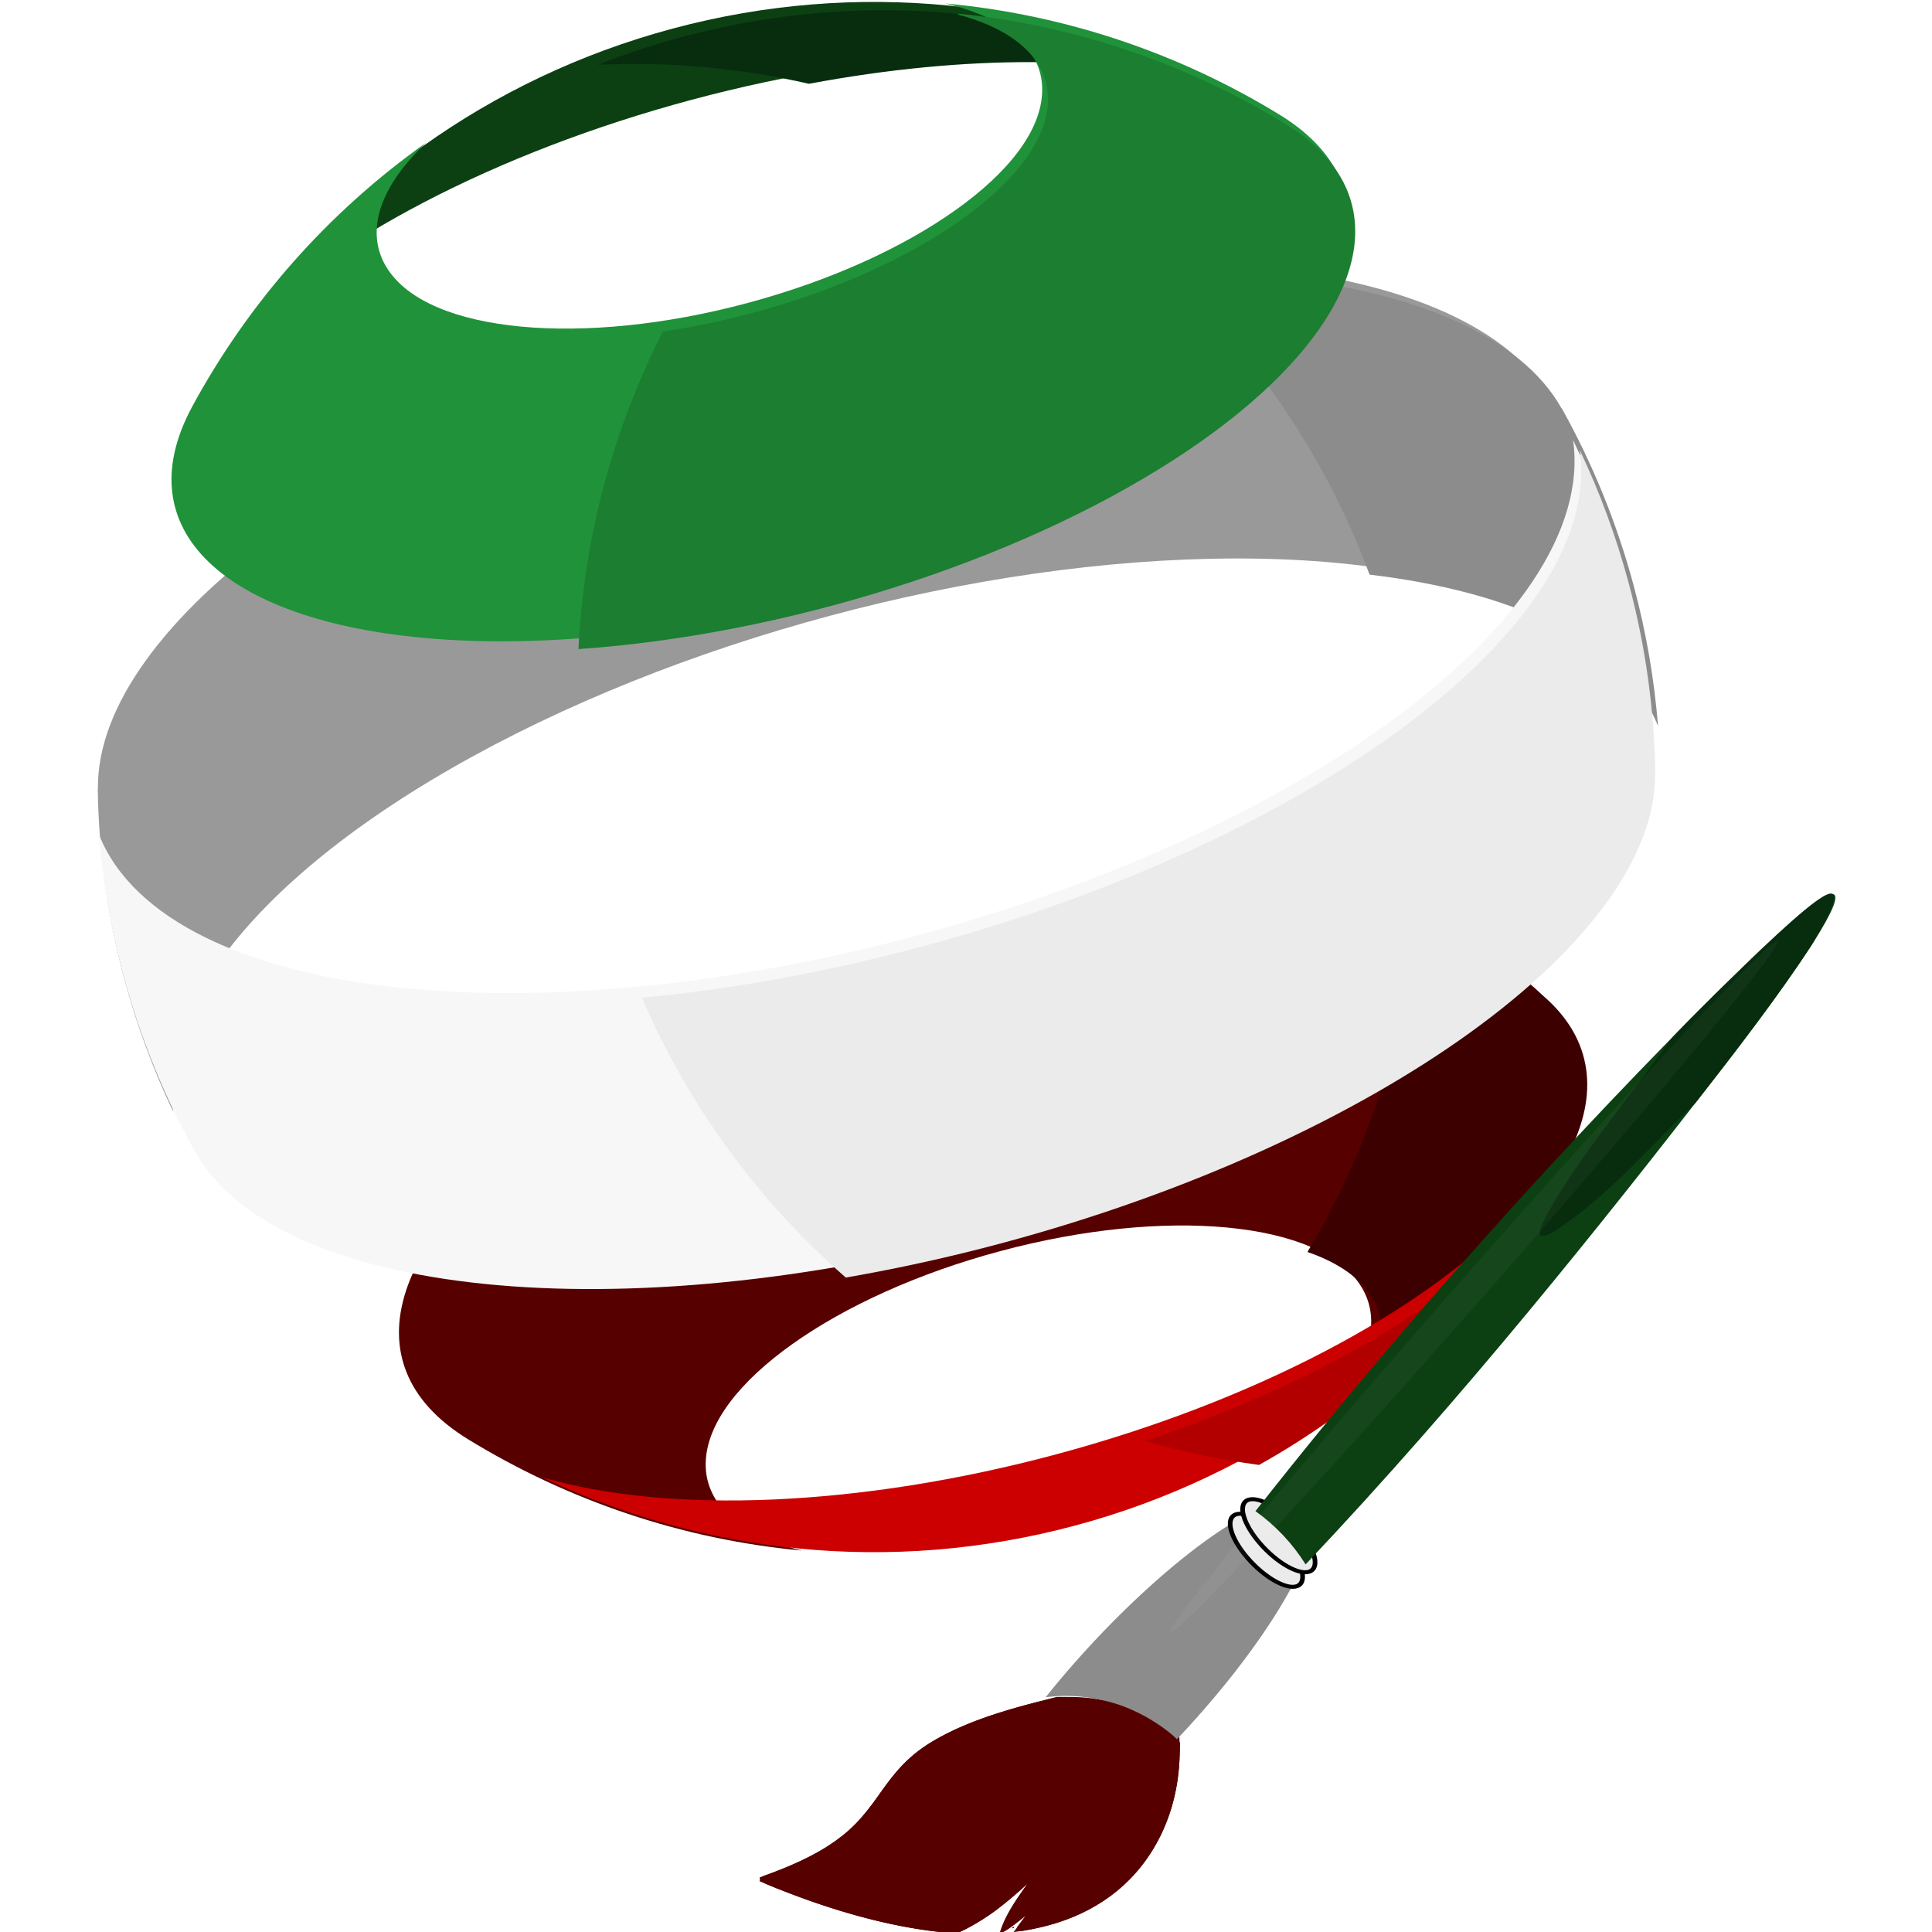 <?xml version="1.0" encoding="UTF-8" standalone="no"?>
<svg
   xmlns:dc="http://purl.org/dc/elements/1.1/"
   xmlns:cc="http://creativecommons.org/ns#"
   xmlns:rdf="http://www.w3.org/1999/02/22-rdf-syntax-ns#"
   xmlns:svg="http://www.w3.org/2000/svg"
   xmlns="http://www.w3.org/2000/svg"
   xmlns:sodipodi="http://sodipodi.sourceforge.net/DTD/sodipodi-0.dtd"
   xmlns:inkscape="http://www.inkscape.org/namespaces/inkscape"
   width="1080"
   height="1080"
   viewBox="0 0 285.75 285.75"
   version="1.1"
   id="svg847"
   sodipodi:docname="pwd.svg"
   inkscape:export-filename="/home/anonymous/Desktop/pwd/img/icon1.png"
   inkscape:export-xdpi="96"
   inkscape:export-ydpi="96"
   inkscape:version="1.0.1 (1.0.1+r74)">
  <defs
     id="defs841">
    <inkscape:path-effect
       effect="skeletal"
       id="path-effect1191"
       is_visible="true"
       lpeversion="1"
       pattern="m 424.404,-220.451 c 2.329,-2.926 6.096,-3.094 8.408,-0.375 2.312,2.719 2.299,7.3 -0.03,10.227 -2.329,2.926 -6.096,3.094 -8.408,0.375 -2.312,-2.719 -2.299,-7.3 0.03,-10.227 z"
       copytype="single_stretched"
       prop_scale="0.195"
       scale_y_rel="false"
       spacing="0"
       normal_offset="0"
       tang_offset="0"
       prop_units="false"
       vertical_pattern="false"
       hide_knot="false"
       fuse_tolerance="0" />
    <inkscape:path-effect
       effect="skeletal"
       id="path-effect1187"
       is_visible="true"
       lpeversion="1"
       pattern="M 0,5 C 0,2.24 2.24,0 5,0 7.76,0 10,2.24 10,5 10,7.76 7.76,10 5,10 2.24,10 0,7.76 0,5 Z"
       copytype="single_stretched"
       prop_scale="-0.099"
       scale_y_rel="false"
       spacing="0"
       normal_offset="0"
       tang_offset="0"
       prop_units="false"
       vertical_pattern="false"
       hide_knot="false"
       fuse_tolerance="0" />
    <inkscape:path-effect
       effect="skeletal"
       id="path-effect1183"
       is_visible="true"
       lpeversion="1"
       pattern="M 0,5 C 0,2.24 2.24,0 5,0 7.76,0 10,2.24 10,5 10,7.76 7.76,10 5,10 2.24,10 0,7.76 0,5 Z"
       copytype="single_stretched"
       prop_scale="-0.099"
       scale_y_rel="false"
       spacing="0"
       normal_offset="0"
       tang_offset="0"
       prop_units="false"
       vertical_pattern="false"
       hide_knot="false"
       fuse_tolerance="0" />
    <inkscape:path-effect
       effect="skeletal"
       id="path-effect6212"
       is_visible="true"
       lpeversion="1"
       pattern="M 0,5 C 0,2.24 2.24,0 5,0 7.76,0 10,2.24 10,5 10,7.76 7.76,10 5,10 2.24,10 0,7.76 0,5 Z"
       copytype="single_stretched"
       prop_scale="-0.763"
       scale_y_rel="false"
       spacing="0"
       normal_offset="0"
       tang_offset="0"
       prop_units="false"
       vertical_pattern="false"
       hide_knot="false"
       fuse_tolerance="0" />
    <inkscape:path-effect
       effect="skeletal"
       id="path-effect6192"
       is_visible="true"
       lpeversion="1"
       pattern="m 387.521,-45.086 c 1.694,-2.179 4.837,-2.573 7.016,-0.879 2.179,1.694 2.573,4.837 0.879,7.016 -1.694,2.179 -4.837,2.573 -7.016,0.879 -2.179,-1.694 -2.573,-4.837 -0.879,-7.016 z"
       copytype="single_stretched"
       prop_scale="-0.763"
       scale_y_rel="false"
       spacing="0"
       normal_offset="0"
       tang_offset="0"
       prop_units="false"
       vertical_pattern="false"
       hide_knot="false"
       fuse_tolerance="0" />
    <inkscape:path-effect
       effect="skeletal"
       id="path-effect6182"
       is_visible="true"
       lpeversion="1"
       pattern="m 140.834,-236.295 c 1.887,-3.268 6.07,-4.389 9.338,-2.502 3.268,1.887 4.389,6.07 2.502,9.338 -1.887,3.268 -6.07,4.389 -9.338,2.502 -3.268,-1.887 -4.389,-6.07 -2.502,-9.338 z"
       copytype="single_stretched"
       prop_scale="-1.353"
       scale_y_rel="false"
       spacing="0"
       normal_offset="0"
       tang_offset="0"
       prop_units="false"
       vertical_pattern="false"
       hide_knot="false"
       fuse_tolerance="0" />
    <inkscape:path-effect
       effect="skeletal"
       id="path-effect6160"
       is_visible="true"
       lpeversion="1"
       pattern="m -27.512,-16.377 c 0,-2.989 2.426,-5.415 5.415,-5.415 2.989,0 5.415,2.426 5.415,5.415 0,2.989 -2.426,5.415 -5.415,5.415 -2.989,0 -5.415,-2.426 -5.415,-5.415 z"
       copytype="single_stretched"
       prop_scale="-1.353"
       scale_y_rel="false"
       spacing="0"
       normal_offset="0"
       tang_offset="0"
       prop_units="false"
       vertical_pattern="false"
       hide_knot="false"
       fuse_tolerance="0" />
    <inkscape:path-effect
       effect="skeletal"
       id="path-effect6154"
       is_visible="true"
       lpeversion="1"
       pattern="m 14.189,-94.67 c 0,-3.518 2.855,-6.373 6.373,-6.373 3.518,0 6.373,2.855 6.373,6.373 0,3.518 -2.855,6.373 -6.373,6.373 -3.518,0 -6.373,-2.855 -6.373,-6.373 z"
       copytype="single_stretched"
       prop_scale="-1.353"
       scale_y_rel="false"
       spacing="0"
       normal_offset="0"
       tang_offset="0"
       prop_units="false"
       vertical_pattern="false"
       hide_knot="false"
       fuse_tolerance="0" />
    <inkscape:path-effect
       effect="skeletal"
       id="path-effect6146"
       is_visible="true"
       lpeversion="1"
       pattern="m -28.644,-166.288 c 0,-3.701 3.377,-6.705 7.538,-6.705 4.161,0 7.538,3.004 7.538,6.705 0,3.701 -3.377,6.705 -7.538,6.705 -4.161,0 -7.538,-3.004 -7.538,-6.705 z"
       copytype="single_stretched"
       prop_scale="-1.353"
       scale_y_rel="false"
       spacing="0"
       normal_offset="0"
       tang_offset="0"
       prop_units="false"
       vertical_pattern="false"
       hide_knot="false"
       fuse_tolerance="0" />
    <inkscape:path-effect
       effect="skeletal"
       id="path-effect6120"
       is_visible="true"
       lpeversion="1"
       pattern="M 0,5 C 0,2.24 2.24,0 5,0 7.76,0 10,2.24 10,5 10,7.76 7.76,10 5,10 2.24,10 0,7.76 0,5 Z"
       copytype="single_stretched"
       prop_scale="-1.353"
       scale_y_rel="false"
       spacing="0"
       normal_offset="0"
       tang_offset="0"
       prop_units="false"
       vertical_pattern="false"
       hide_knot="false"
       fuse_tolerance="0" />
    <inkscape:path-effect
       effect="skeletal"
       id="path-effect6114"
       is_visible="true"
       lpeversion="1"
       pattern="m 34.075,9.303 c -0.128,-2.757 2.006,-5.098 4.763,-5.226 2.757,-0.128 5.098,2.006 5.226,4.763 0.128,2.757 -2.006,5.098 -4.763,5.226 -2.757,0.128 -5.098,-2.006 -5.226,-4.763 z"
       copytype="single_stretched"
       prop_scale="-0.714"
       scale_y_rel="false"
       spacing="0"
       normal_offset="0"
       tang_offset="0"
       prop_units="false"
       vertical_pattern="false"
       hide_knot="false"
       fuse_tolerance="0" />
    <inkscape:path-effect
       effect="skeletal"
       id="path-effect6080"
       is_visible="true"
       lpeversion="1"
       pattern="M 0,5 C 0,2.24 2.24,0 5,0 7.76,0 10,2.24 10,5 10,7.76 7.76,10 5,10 2.24,10 0,7.76 0,5 Z"
       copytype="single_stretched"
       prop_scale="-0.714"
       scale_y_rel="false"
       spacing="0"
       normal_offset="0"
       tang_offset="0"
       prop_units="false"
       vertical_pattern="false"
       hide_knot="false"
       fuse_tolerance="0" />
    <inkscape:path-effect
       effect="skeletal"
       id="path-effect6072"
       is_visible="true"
       lpeversion="1"
       pattern="m 59.898,-22.076 c 0,-2.76 2.24,-5 5,-5 2.76,0 5,2.24 5,5 0,2.76 -2.24,5 -5,5 -2.76,0 -5,-2.24 -5,-5 z"
       copytype="single_stretched"
       prop_scale="-0.714"
       scale_y_rel="false"
       spacing="0"
       normal_offset="0"
       tang_offset="0"
       prop_units="false"
       vertical_pattern="false"
       hide_knot="false"
       fuse_tolerance="0" />
    <clipPath
       clipPathUnits="userSpaceOnUse"
       id="clipPath1048">
      <path
         id="path1050"
         style="fill:#ff0000;fill-opacity:1;fill-rule:nonzero;stroke:none;stroke-width:0.265"
         d="m 188.862,378.13 v 25.332 h 21.37 c 0.002,-0.028 0.012,-0.061 0.037,-0.104 0.015,-0.027 0.049,-0.037 0.074,-0.055 0.137,-0.089 0.269,-0.186 0.425,-0.239 0.022,-0.007 0.05,-0.023 0.068,-0.009 0.013,0.01 0.024,0.023 0.037,0.035 0.007,-0.005 0.018,-0.014 0.023,-0.017 0.013,-0.008 0.032,-0.034 0.042,-0.022 0.026,0.032 0.045,0.069 0.062,0.106 0.032,-0.01 0.064,-0.021 0.097,-0.029 0.024,-0.007 0.059,-0.036 0.074,-0.016 0.002,0.003 0.003,0.008 0.005,0.012 0.053,-0.029 0.107,-0.055 0.162,-0.074 0.098,-0.058 0.212,-0.096 0.293,-0.111 0.038,-0.006 0.078,-0.015 0.115,-0.003 0.044,0.014 0.078,0.052 0.116,0.077 -0.002,0.027 -0.001,0.055 -0.001,0.083 0.037,-0.043 0.07,-0.09 0.116,-0.124 0.068,-0.05 0.14,-0.065 0.205,-0.054 0.033,-0.045 0.073,-0.086 0.122,-0.125 0.043,-0.034 0.099,-0.049 0.148,-0.074 0.049,0.006 0.105,-0.008 0.148,0.014 0.045,-0.019 0.091,-0.033 0.144,-0.035 0.057,-0.003 0.11,0.029 0.165,0.044 0.032,0.055 0.084,0.101 0.095,0.164 0.011,0.066 -0.011,0.134 -0.032,0.197 7.9e-4,-1.4e-4 0.002,0 0.003,0 0.036,-0.065 0.08,-0.126 0.127,-0.177 0.061,-0.066 0.176,-0.16 0.281,-0.167 0.03,-0.033 0.063,-0.059 0.097,-0.066 0.019,-0.004 0.039,-0.003 0.058,0.006 0.089,0.038 0.116,0.094 0.123,0.157 0.027,-0.058 0.089,-0.086 0.227,-0.051 0.029,0.007 0.059,0.038 0.086,0.072 0,0 0,0 0,0 0.014,0 0.025,0.003 0.033,0.007 0.012,-0.037 0.025,-0.08 0.027,-0.081 0.044,-0.011 0.071,-0.013 0.1,-0.016 0.137,-0.069 0.179,-0.018 0.214,0.13 0.009,0.038 -0.007,0.079 -0.01,0.118 -0.013,0.164 -0.003,0.083 -0.028,0.242 -0.015,0.063 -0.034,0.141 -0.076,0.186 h 18.068 v -25.332 z m 23.917,24.788 v 0 c -0.012,-0.004 -0.034,0.003 -0.058,0.011 0.005,0.057 -0.002,0.115 -0.015,0.173 0.005,-0.003 0.01,-0.003 0.015,-0.005 0.008,-0.016 0.015,-0.031 0.023,-0.046 0.013,-0.025 0.017,-0.056 0.036,-0.078 0.01,-0.012 0.029,-0.009 0.043,-0.013 -0.019,-0.021 -0.03,-0.036 -0.045,-0.042 z m 1.216,0.457 c -0.023,0.021 -0.046,0.04 -0.073,0.042 -0.021,0.02 -0.043,0.035 -0.067,0.028 -0.011,-0.003 -0.016,-0.007 -0.025,-0.01 -0.003,0.015 -0.009,0.026 -0.021,0.028 h 0.211 c -0.01,-0.026 -0.015,-0.056 -0.019,-0.086 -7.9e-4,10e-5 -0.001,0 -0.002,0 -0.003,0 -0.002,-0.003 -0.004,-0.003 z" />
    </clipPath>
    <clipPath
       clipPathUnits="userSpaceOnUse"
       id="clipPath1058">
      <path
         id="path1060"
         style="fill:#ff0000;fill-opacity:1;fill-rule:nonzero;stroke:none;stroke-width:0.265"
         d="m 209.743,396.452 v 7.005 h 0.49 c 0.004,-0.027 0.013,-0.059 0.037,-0.1 0.015,-0.027 0.049,-0.037 0.074,-0.055 0.137,-0.089 0.269,-0.186 0.425,-0.239 0.022,-0.007 0.05,-0.024 0.068,-0.009 0.013,0.01 0.024,0.024 0.037,0.035 0.007,-0.005 0.018,-0.014 0.023,-0.018 0.013,-0.008 0.032,-0.034 0.042,-0.022 0.026,0.032 0.045,0.07 0.062,0.107 0.032,-0.01 0.064,-0.021 0.097,-0.029 0.024,-0.007 0.059,-0.036 0.074,-0.016 0.002,0.003 0.003,0.008 0.005,0.011 0.053,-0.029 0.107,-0.055 0.162,-0.074 0.098,-0.058 0.212,-0.096 0.293,-0.11 0.038,-0.006 0.078,-0.015 0.115,-0.003 0.044,0.014 0.078,0.052 0.116,0.077 -0.002,0.027 -0.001,0.055 -0.001,0.083 0.037,-0.043 0.07,-0.09 0.116,-0.124 0.068,-0.05 0.14,-0.066 0.205,-0.054 0.033,-0.045 0.073,-0.086 0.122,-0.125 0.043,-0.034 0.099,-0.049 0.148,-0.074 0.049,0.006 0.105,-0.008 0.148,0.014 0.045,-0.019 0.091,-0.033 0.144,-0.035 0.057,-0.003 0.11,0.029 0.165,0.044 0.032,0.055 0.084,0.102 0.095,0.164 0.011,0.066 -0.011,0.134 -0.032,0.197 7.9e-4,-1.3e-4 0.002,0 0.003,0 0.036,-0.065 0.08,-0.126 0.127,-0.177 0.061,-0.066 0.176,-0.16 0.281,-0.167 0.03,-0.033 0.063,-0.059 0.097,-0.066 0.019,-0.004 0.039,-0.003 0.058,0.006 0.089,0.038 0.116,0.094 0.123,0.157 0.027,-0.059 0.089,-0.086 0.227,-0.051 0.029,0.007 0.059,0.038 0.086,0.072 0,0 0,0 0,0 0.014,0 0.025,0.003 0.033,0.007 0.012,-0.037 0.025,-0.08 0.027,-0.081 0.044,-0.011 0.071,-0.013 0.1,-0.016 0.137,-0.069 0.179,-0.018 0.214,0.13 0.009,0.038 -0.007,0.079 -0.01,0.118 -0.013,0.164 -0.003,0.083 -0.028,0.242 -0.015,0.061 -0.033,0.136 -0.072,0.181 h 3.905 v -7.005 z m 3.037,6.465 v 0 c -0.012,-0.004 -0.034,0.003 -0.058,0.011 0.005,0.057 -0.002,0.115 -0.015,0.173 0.005,-0.003 0.01,-0.003 0.015,-0.005 0.008,-0.016 0.015,-0.031 0.023,-0.046 0.013,-0.025 0.017,-0.056 0.036,-0.078 0.01,-0.012 0.029,-0.009 0.043,-0.013 -0.019,-0.021 -0.03,-0.036 -0.045,-0.042 z m 1.216,0.457 c -0.023,0.021 -0.046,0.04 -0.073,0.042 -0.021,0.02 -0.043,0.035 -0.067,0.028 -0.011,-0.003 -0.016,-0.007 -0.025,-0.01 -0.002,0.011 -0.007,0.018 -0.013,0.024 h 0.201 c -0.009,-0.025 -0.013,-0.053 -0.017,-0.082 -7.9e-4,10e-5 -0.001,0 -0.002,0 -0.003,0 -0.002,-0.003 -0.004,-0.003 z" />
    </clipPath>
    <filter
       inkscape:collect="always"
       style="color-interpolation-filters:sRGB"
       id="filter1873"
       x="-0.014"
       width="1.027"
       y="-0.011"
       height="1.022">
      <feGaussianBlur
         inkscape:collect="always"
         stdDeviation="0.34"
         id="feGaussianBlur1875" />
    </filter>
  </defs>
  <sodipodi:namedview
     id="base"
     pagecolor="#ffffff"
     bordercolor="#666666"
     borderopacity="1.0"
     inkscape:pageopacity="0.0"
     inkscape:pageshadow="2"
     inkscape:zoom="0.30625049"
     inkscape:cx="-322.28967"
     inkscape:cy="515.89484"
     inkscape:document-units="px"
     inkscape:current-layer="layer1"
     inkscape:document-rotation="0"
     showgrid="false"
     units="px"
     inkscape:pagecheckerboard="true"
     inkscape:showpageshadow="false"
     showborder="true"
     inkscape:window-width="952"
     inkscape:window-height="704"
     inkscape:window-x="72"
     inkscape:window-y="27"
     inkscape:window-maximized="1"
     inkscape:snap-bbox="true"
     inkscape:bbox-paths="true"
     inkscape:bbox-nodes="true"
     inkscape:snap-bbox-edge-midpoints="true"
     inkscape:snap-bbox-midpoints="true"
     inkscape:object-paths="true"
     inkscape:snap-intersection-paths="true"
     inkscape:snap-smooth-nodes="true"
     inkscape:snap-midpoints="true"
     inkscape:snap-object-midpoints="true"
     inkscape:snap-global="false"
     fit-margin-top="0"
     fit-margin-left="0"
     fit-margin-right="0"
     fit-margin-bottom="0" />
  <g
     inkscape:label="Layer 1"
     inkscape:groupmode="layer"
     id="layer1"
     transform="translate(-5.117,29.53)">
    <g
       id="g920"
       transform="matrix(1.208,0,0,1.208,-38.602,-42.116)">
      <g
         id="g6013"
         transform="matrix(3.485,-0.934,0.934,3.485,-290.539,-714.261)"
         style="stroke-width:0.277">
        <g
           id="g5878"
           transform="rotate(15,57.268,250.591)"
           style="stroke-width:0.277">
          <path
             style="color:#000000;font-style:normal;font-variant:normal;font-weight:normal;font-stretch:normal;font-size:medium;line-height:normal;font-family:sans-serif;font-variant-ligatures:normal;font-variant-position:normal;font-variant-caps:normal;font-variant-numeric:normal;font-variant-alternates:normal;font-variant-east-asian:normal;font-feature-settings:normal;font-variation-settings:normal;text-indent:0;text-align:start;text-decoration:none;text-decoration-line:none;text-decoration-style:solid;text-decoration-color:#000000;letter-spacing:normal;word-spacing:normal;text-transform:none;writing-mode:lr-tb;direction:ltr;text-orientation:mixed;dominant-baseline:auto;baseline-shift:baseline;text-anchor:start;white-space:normal;shape-padding:0;shape-margin:0;inline-size:0;clip-rule:nonzero;display:inline;overflow:visible;visibility:visible;isolation:auto;mix-blend-mode:normal;color-interpolation:sRGB;color-interpolation-filters:linearRGB;solid-color:#000000;solid-opacity:1;vector-effect:none;fill:#0c4013;fill-opacity:1;fill-rule:nonzero;stroke:none;stroke-width:0.073;stroke-linecap:butt;stroke-linejoin:miter;stroke-miterlimit:4;stroke-dasharray:none;stroke-dashoffset:0;stroke-opacity:1;color-rendering:auto;image-rendering:auto;shape-rendering:auto;text-rendering:auto;enable-background:accumulate;stop-color:#000000"
             d="m 35.626,235.655 c 3.425,-4.963 8.563,-8.782 14.845,-10.465 6.282,-1.683 12.641,-0.945 18.089,1.64 -4.32,-1.266 -10.793,-1.005 -17.442,0.776 -6.648,1.781 -12.384,4.792 -15.493,8.049 z"
             id="path5810" />
          <path
             style="color:#000000;font-style:normal;font-variant:normal;font-weight:normal;font-stretch:normal;font-size:medium;line-height:normal;font-family:sans-serif;font-variant-ligatures:normal;font-variant-position:normal;font-variant-caps:normal;font-variant-numeric:normal;font-variant-alternates:normal;font-variant-east-asian:normal;font-feature-settings:normal;font-variation-settings:normal;text-indent:0;text-align:start;text-decoration:none;text-decoration-line:none;text-decoration-style:solid;text-decoration-color:#000000;letter-spacing:normal;word-spacing:normal;text-transform:none;writing-mode:lr-tb;direction:ltr;text-orientation:mixed;dominant-baseline:auto;baseline-shift:baseline;text-anchor:start;white-space:normal;shape-padding:0;shape-margin:0;inline-size:0;clip-rule:nonzero;display:inline;overflow:visible;visibility:visible;isolation:auto;mix-blend-mode:normal;color-interpolation:sRGB;color-interpolation-filters:linearRGB;solid-color:#000000;solid-opacity:1;vector-effect:none;fill:#999999;fill-opacity:1;fill-rule:nonzero;stroke:none;stroke-width:0.073;stroke-linecap:butt;stroke-linejoin:miter;stroke-miterlimit:4;stroke-dasharray:none;stroke-dashoffset:0;stroke-opacity:1;color-rendering:auto;image-rendering:auto;shape-rendering:auto;text-rendering:auto;enable-background:accumulate;stop-color:#000000"
             d="m 33.515,261.944 c -0.677,-1.426 -1.236,-2.932 -1.659,-4.512 -0.577,-2.154 -0.869,-4.317 -0.9,-6.449 l 0.007,1.2e-4 c -0.038,-2.783 2.301,-5.919 6.266,-8.778 3.964,-2.859 9.535,-5.438 15.889,-7.14 6.354,-1.702 12.468,-2.254 17.33,-1.761 4.863,0.494 8.457,2.04 9.815,4.469 l 0.006,-0.004 c 1.039,1.862 1.868,3.881 2.445,6.035 0.423,1.579 0.692,3.163 0.819,4.737 -0.566,-1.422 -1.82,-2.608 -3.633,-3.493 -2.5,-1.22 -6.065,-1.888 -10.408,-1.874 -8.686,0.028 -18.963,2.782 -26.499,7.1 -3.768,2.159 -6.521,4.521 -8.077,6.827 -1.128,1.673 -1.621,3.327 -1.4,4.842 z"
             id="path5812" />
          <path
             style="color:#000000;font-style:normal;font-variant:normal;font-weight:normal;font-stretch:normal;font-size:medium;line-height:normal;font-family:sans-serif;font-variant-ligatures:normal;font-variant-position:normal;font-variant-caps:normal;font-variant-numeric:normal;font-variant-alternates:normal;font-variant-east-asian:normal;font-feature-settings:normal;font-variation-settings:normal;text-indent:0;text-align:start;text-decoration:none;text-decoration-line:none;text-decoration-style:solid;text-decoration-color:#000000;letter-spacing:normal;word-spacing:normal;text-transform:none;writing-mode:lr-tb;direction:ltr;text-orientation:mixed;dominant-baseline:auto;baseline-shift:baseline;text-anchor:start;white-space:normal;shape-padding:0;shape-margin:0;inline-size:0;clip-rule:nonzero;display:inline;overflow:visible;visibility:visible;isolation:auto;mix-blend-mode:normal;color-interpolation:sRGB;color-interpolation-filters:linearRGB;solid-color:#000000;solid-opacity:1;vector-effect:none;fill:#570000;fill-opacity:1;fill-rule:nonzero;stroke:none;stroke-width:0.073;stroke-linecap:butt;stroke-linejoin:miter;stroke-miterlimit:4;stroke-dasharray:none;stroke-dashoffset:0;stroke-opacity:1;color-rendering:auto;image-rendering:auto;shape-rendering:auto;text-rendering:auto;enable-background:accumulate;stop-color:#000000"
             d="m 54.867,276.841 c -4.06,-0.375 -7.939,-1.69 -11.349,-3.781 -0.005,-0.003 -0.008,-0.006 -0.013,-0.008 -1.046,-0.645 -1.728,-1.409 -2.068,-2.255 -0.342,-0.849 -0.346,-1.784 -0.019,-2.781 0.654,-1.993 2.654,-4.22 5.906,-6.318 6.504,-4.197 16.394,-6.847 24.125,-6.464 3.865,0.191 6.71,1.12 8.274,2.519 0.782,0.7 1.246,1.512 1.374,2.418 0.125,0.885 -0.072,1.866 -0.63,2.924 -1.909,3.547 -4.626,6.654 -7.978,9.025 0.128,-0.122 0.252,-0.244 0.366,-0.366 0.622,-0.666 1.042,-1.339 1.22,-1.997 0.178,-0.658 0.109,-1.303 -0.243,-1.872 -0.703,-1.138 -2.373,-1.8 -4.553,-2.007 -2.181,-0.207 -4.887,0.047 -7.692,0.799 -2.806,0.752 -5.274,1.884 -7.059,3.154 -1.785,1.27 -2.902,2.678 -2.942,4.015 -0.02,0.669 0.243,1.262 0.726,1.743 0.483,0.481 1.183,0.854 2.055,1.12 0.16,0.049 0.329,0.093 0.5,0.134 z"
             id="path5814" />
        </g>
        <g
           id="g5997"
           transform="translate(-96.404,-1.621)"
           style="stroke-width:0.277">
          <path
             id="path5934"
             style="color:#000000;font-style:normal;font-variant:normal;font-weight:normal;font-stretch:normal;font-size:medium;line-height:normal;font-family:sans-serif;font-variant-ligatures:normal;font-variant-position:normal;font-variant-caps:normal;font-variant-numeric:normal;font-variant-alternates:normal;font-variant-east-asian:normal;font-feature-settings:normal;font-variation-settings:normal;text-indent:0;text-align:start;text-decoration:none;text-decoration-line:none;text-decoration-style:solid;text-decoration-color:#000000;letter-spacing:normal;word-spacing:normal;text-transform:none;writing-mode:lr-tb;direction:ltr;text-orientation:mixed;dominant-baseline:auto;baseline-shift:baseline;text-anchor:start;white-space:normal;shape-padding:0;shape-margin:0;inline-size:0;clip-rule:nonzero;display:inline;overflow:visible;visibility:visible;isolation:auto;mix-blend-mode:normal;color-interpolation:sRGB;color-interpolation-filters:linearRGB;solid-color:#000000;solid-opacity:1;vector-effect:none;fill:#072c0e;fill-opacity:1;fill-rule:nonzero;stroke:none;stroke-width:0.277;stroke-linecap:butt;stroke-linejoin:miter;stroke-miterlimit:4;stroke-dasharray:none;stroke-dashoffset:0;stroke-opacity:1;color-rendering:auto;image-rendering:auto;shape-rendering:auto;text-rendering:auto;enable-background:accumulate;stop-color:#000000"
             d="m 580.814,853.869 c -3.844,0 -7.637,0.22 -11.367,0.645 9.011,1.963 17.561,5.148 25.49,9.35 20.377,1.565 38.456,6.473 50.311,13.689 -17.36,-14.768 -39.852,-23.684 -64.434,-23.684 z"
             transform="scale(0.265)" />
          <path
             id="path5936"
             style="color:#000000;font-style:normal;font-variant:normal;font-weight:normal;font-stretch:normal;font-size:medium;line-height:normal;font-family:sans-serif;font-variant-ligatures:normal;font-variant-position:normal;font-variant-caps:normal;font-variant-numeric:normal;font-variant-alternates:normal;font-variant-east-asian:normal;font-feature-settings:normal;font-variation-settings:normal;text-indent:0;text-align:start;text-decoration:none;text-decoration-line:none;text-decoration-style:solid;text-decoration-color:#000000;letter-spacing:normal;word-spacing:normal;text-transform:none;writing-mode:lr-tb;direction:ltr;text-orientation:mixed;dominant-baseline:auto;baseline-shift:baseline;text-anchor:start;white-space:normal;shape-padding:0;shape-margin:0;inline-size:0;clip-rule:nonzero;display:inline;overflow:visible;visibility:visible;isolation:auto;mix-blend-mode:normal;color-interpolation:sRGB;color-interpolation-filters:linearRGB;solid-color:#000000;solid-opacity:1;vector-effect:none;fill:#8c8c8c;fill-opacity:1;fill-rule:nonzero;stroke:none;stroke-width:0.277;stroke-linecap:butt;stroke-linejoin:miter;stroke-miterlimit:4;stroke-dasharray:none;stroke-dashoffset:0;stroke-opacity:1;color-rendering:auto;image-rendering:auto;shape-rendering:auto;text-rendering:auto;enable-background:accumulate;stop-color:#000000"
             d="m 632.85,898.893 c 8.277,13.028 13.638,28.09 15.162,44.268 8.632,3.452 15.661,7.517 20.812,11.996 5.755,5.003 9.173,10.56 9.848,16.307 1.078,-5.868 1.645,-11.914 1.645,-18.094 3e-5,-8.428 -1.051,-16.61 -3.023,-24.426 l -0.027,0.008 c -2.582,-10.196 -14.192,-19.359 -31.461,-25.918 -4.026,-1.529 -8.367,-2.911 -12.955,-4.141 z"
             transform="scale(0.265)" />
          <path
             id="path5938"
             style="color:#000000;font-style:normal;font-variant:normal;font-weight:normal;font-stretch:normal;font-size:medium;line-height:normal;font-family:sans-serif;font-variant-ligatures:normal;font-variant-position:normal;font-variant-caps:normal;font-variant-numeric:normal;font-variant-alternates:normal;font-variant-east-asian:normal;font-feature-settings:normal;font-variation-settings:normal;text-indent:0;text-align:start;text-decoration:none;text-decoration-line:none;text-decoration-style:solid;text-decoration-color:#000000;letter-spacing:normal;word-spacing:normal;text-transform:none;writing-mode:lr-tb;direction:ltr;text-orientation:mixed;dominant-baseline:auto;baseline-shift:baseline;text-anchor:start;white-space:normal;shape-padding:0;shape-margin:0;inline-size:0;clip-rule:nonzero;display:inline;overflow:visible;visibility:visible;isolation:auto;mix-blend-mode:normal;color-interpolation:sRGB;color-interpolation-filters:linearRGB;solid-color:#000000;solid-opacity:1;vector-effect:none;fill:#3d0000;fill-opacity:1;fill-rule:nonzero;stroke:none;stroke-width:0.277;stroke-linecap:butt;stroke-linejoin:miter;stroke-miterlimit:4;stroke-dasharray:none;stroke-dashoffset:0;stroke-opacity:1;color-rendering:auto;image-rendering:auto;shape-rendering:auto;text-rendering:auto;enable-background:accumulate;stop-color:#000000"
             d="m 641.461,989.607 c -4.764,12.055 -11.787,22.972 -20.555,32.221 h 0.002 c -0.021,0.022 -0.045,0.044 -0.064,0.066 -0.968,1.019 -1.961,2.013 -2.971,2.99 3.322,2.238 5.6,4.828 6.463,7.701 0.727,2.422 0.349,4.844 -0.945,7.072 -1.294,2.228 -3.483,4.276 -6.406,6.098 -0.537,0.335 -1.109,0.659 -1.695,0.979 14.56,-5.378 27.514,-14.063 37.955,-25.145 3.07,-3.314 4.751,-6.702 5.16,-10.057 0.419,-3.435 -0.481,-6.853 -2.65,-10.172 -2.753,-4.211 -7.581,-8.231 -14.293,-11.754 z"
             transform="scale(0.265)" />
        </g>
        <path
           style="color:#000000;font-style:normal;font-variant:normal;font-weight:normal;font-stretch:normal;font-size:medium;line-height:normal;font-family:sans-serif;font-variant-ligatures:normal;font-variant-position:normal;font-variant-caps:normal;font-variant-numeric:normal;font-variant-alternates:normal;font-variant-east-asian:normal;font-feature-settings:normal;font-variation-settings:normal;text-indent:0;text-align:start;text-decoration:none;text-decoration-line:none;text-decoration-style:solid;text-decoration-color:#000000;letter-spacing:normal;word-spacing:normal;text-transform:none;writing-mode:lr-tb;direction:ltr;text-orientation:mixed;dominant-baseline:auto;baseline-shift:baseline;text-anchor:start;white-space:normal;shape-padding:0;shape-margin:0;inline-size:0;clip-rule:nonzero;display:inline;overflow:visible;visibility:visible;isolation:auto;mix-blend-mode:normal;color-interpolation:sRGB;color-interpolation-filters:linearRGB;solid-color:#000000;solid-opacity:1;vector-effect:none;fill:#f7f7f7;fill-opacity:1;fill-rule:nonzero;stroke:none;stroke-width:0.073;stroke-linecap:butt;stroke-linejoin:miter;stroke-miterlimit:4;stroke-dasharray:none;stroke-dashoffset:0;stroke-opacity:1;color-rendering:auto;image-rendering:auto;shape-rendering:auto;text-rendering:auto;enable-background:accumulate;stop-color:#000000"
           d="m 31.39,245.689 c -0.285,1.552 -0.435,3.152 -0.435,4.787 1e-6,2.23 0.278,4.395 0.8,6.463 l 0.007,-0.002 c 0.683,2.698 3.755,5.122 8.324,6.857 4.569,1.736 10.618,2.785 17.195,2.785 6.578,0 12.626,-1.049 17.195,-2.785 4.569,-1.735 7.641,-4.16 8.324,-6.857 l 0.007,0.002 c 0.522,-2.068 0.8,-4.233 0.8,-6.463 0,-1.635 -0.15,-3.235 -0.435,-4.787 -0.179,1.52 -1.083,2.991 -2.606,4.314 -2.1,1.825 -5.37,3.394 -9.568,4.504 -8.397,2.221 -19.037,2.221 -27.434,0 -4.199,-1.11 -7.469,-2.679 -9.568,-4.504 -1.523,-1.324 -2.427,-2.794 -2.606,-4.314 z"
           id="path5895" />
        <path
           style="color:#000000;font-style:normal;font-variant:normal;font-weight:normal;font-stretch:normal;font-size:medium;line-height:normal;font-family:sans-serif;font-variant-ligatures:normal;font-variant-position:normal;font-variant-caps:normal;font-variant-numeric:normal;font-variant-alternates:normal;font-variant-east-asian:normal;font-feature-settings:normal;font-variation-settings:normal;text-indent:0;text-align:start;text-decoration:none;text-decoration-line:none;text-decoration-style:solid;text-decoration-color:#000000;letter-spacing:normal;word-spacing:normal;text-transform:none;writing-mode:lr-tb;direction:ltr;text-orientation:mixed;dominant-baseline:auto;baseline-shift:baseline;text-anchor:start;white-space:normal;shape-padding:0;shape-margin:0;inline-size:0;clip-rule:nonzero;display:inline;overflow:visible;visibility:visible;isolation:auto;mix-blend-mode:normal;color-interpolation:sRGB;color-interpolation-filters:linearRGB;solid-color:#000000;solid-opacity:1;vector-effect:none;fill:#cc0000;fill-opacity:1;fill-rule:nonzero;stroke:none;stroke-width:0.073;stroke-linecap:butt;stroke-linejoin:miter;stroke-miterlimit:4;stroke-dasharray:none;stroke-dashoffset:0;stroke-opacity:1;color-rendering:auto;image-rendering:auto;shape-rendering:auto;text-rendering:auto;enable-background:accumulate;stop-color:#000000"
           d="m 40.266,270.634 c 4.593,3.907 10.544,6.266 17.048,6.266 6.504,4e-5 12.455,-2.359 17.048,-6.266 -3.845,2.341 -10.165,3.765 -17.048,3.765 -6.883,1e-5 -13.203,-1.424 -17.048,-3.765 z"
           id="path5808" />
        <path
           id="path5806"
           style="color:#000000;font-style:normal;font-variant:normal;font-weight:normal;font-stretch:normal;font-size:medium;line-height:normal;font-family:sans-serif;font-variant-ligatures:normal;font-variant-position:normal;font-variant-caps:normal;font-variant-numeric:normal;font-variant-alternates:normal;font-variant-east-asian:normal;font-feature-settings:normal;font-variation-settings:normal;text-indent:0;text-align:start;text-decoration:none;text-decoration-line:none;text-decoration-style:solid;text-decoration-color:#000000;letter-spacing:normal;word-spacing:normal;text-transform:none;writing-mode:lr-tb;direction:ltr;text-orientation:mixed;dominant-baseline:auto;baseline-shift:baseline;text-anchor:start;white-space:normal;shape-padding:0;shape-margin:0;inline-size:0;clip-rule:nonzero;display:inline;overflow:visible;visibility:visible;isolation:auto;mix-blend-mode:normal;color-interpolation:sRGB;color-interpolation-filters:linearRGB;solid-color:#000000;solid-opacity:1;vector-effect:none;fill:#ebebeb;fill-opacity:1;fill-rule:nonzero;stroke:none;stroke-width:0.277;stroke-linecap:butt;stroke-linejoin:miter;stroke-miterlimit:4;stroke-dasharray:none;stroke-dashoffset:0;stroke-opacity:1;color-rendering:auto;image-rendering:auto;shape-rendering:auto;text-rendering:auto;enable-background:accumulate;stop-color:#000000"
           d="m 314.352,928.588 c -0.675,5.746 -4.093,11.303 -9.848,16.307 -7.935,6.899 -20.296,12.827 -36.164,17.023 -26.747,7.074 -59.512,8.185 -88.152,3.336 2.199,15.15 7.779,29.204 15.949,41.375 6.579,0.594 13.385,0.916 20.357,0.916 24.861,0 47.721,-3.966 64.99,-10.525 17.269,-6.559 28.879,-15.722 31.461,-25.918 l 0.027,0.006 c 1.972,-7.815 3.023,-15.997 3.023,-24.426 0,-6.18 -0.567,-12.226 -1.645,-18.094 z"
           transform="scale(0.265)" />
        <path
           style="color:#000000;font-style:normal;font-variant:normal;font-weight:normal;font-stretch:normal;font-size:medium;line-height:normal;font-family:sans-serif;font-variant-ligatures:normal;font-variant-position:normal;font-variant-caps:normal;font-variant-numeric:normal;font-variant-alternates:normal;font-variant-east-asian:normal;font-feature-settings:normal;font-variation-settings:normal;text-indent:0;text-align:start;text-decoration:none;text-decoration-line:none;text-decoration-style:solid;text-decoration-color:#000000;letter-spacing:normal;word-spacing:normal;text-transform:none;writing-mode:lr-tb;direction:ltr;text-orientation:mixed;dominant-baseline:auto;baseline-shift:baseline;text-anchor:start;white-space:normal;shape-padding:0;shape-margin:0;inline-size:0;clip-rule:nonzero;display:inline;overflow:visible;visibility:visible;isolation:auto;mix-blend-mode:normal;color-interpolation:sRGB;color-interpolation-filters:linearRGB;solid-color:#000000;solid-opacity:1;vector-effect:none;fill:#20923a;fill-opacity:1;fill-rule:nonzero;stroke:none;stroke-width:0.073;stroke-linecap:butt;stroke-linejoin:miter;stroke-miterlimit:4;stroke-dasharray:none;stroke-dashoffset:0;stroke-opacity:1;color-rendering:auto;image-rendering:auto;shape-rendering:auto;text-rendering:auto;enable-background:accumulate;stop-color:#000000"
           d="m 48.192,225.871 c -3.825,1.413 -7.231,3.687 -9.983,6.589 -0.004,0.004 -0.006,0.008 -0.01,0.011 -0.843,0.894 -1.304,1.808 -1.414,2.713 -0.111,0.909 0.127,1.813 0.701,2.691 1.148,1.756 3.656,3.389 7.34,4.574 7.368,2.371 17.608,2.371 24.976,0 3.684,-1.185 6.192,-2.818 7.34,-4.574 0.574,-0.878 0.812,-1.782 0.701,-2.691 -0.108,-0.887 -0.553,-1.784 -1.365,-2.661 -2.762,-2.932 -6.19,-5.23 -10.042,-6.653 0.155,0.084 0.306,0.17 0.449,0.259 0.773,0.482 1.353,1.024 1.695,1.613 0.342,0.59 0.443,1.23 0.25,1.871 -0.385,1.281 -1.826,2.353 -3.879,3.117 -2.053,0.765 -4.732,1.219 -7.637,1.219 -2.905,5e-5 -5.582,-0.455 -7.635,-1.219 -2.053,-0.765 -3.496,-1.836 -3.881,-3.117 -0.192,-0.641 -0.092,-1.282 0.25,-1.871 0.342,-0.59 0.922,-1.131 1.695,-1.613 0.142,-0.089 0.293,-0.174 0.449,-0.259 z"
           id="path5793" />
        <path
           id="path5893"
           style="color:#000000;font-style:normal;font-variant:normal;font-weight:normal;font-stretch:normal;font-size:medium;line-height:normal;font-family:sans-serif;font-variant-ligatures:normal;font-variant-position:normal;font-variant-caps:normal;font-variant-numeric:normal;font-variant-alternates:normal;font-variant-east-asian:normal;font-feature-settings:normal;font-variation-settings:normal;text-indent:0;text-align:start;text-decoration:none;text-decoration-line:none;text-decoration-style:solid;text-decoration-color:#000000;letter-spacing:normal;word-spacing:normal;text-transform:none;writing-mode:lr-tb;direction:ltr;text-orientation:mixed;dominant-baseline:auto;baseline-shift:baseline;text-anchor:start;white-space:normal;shape-padding:0;shape-margin:0;inline-size:0;clip-rule:nonzero;display:inline;overflow:visible;visibility:visible;isolation:auto;mix-blend-mode:normal;color-interpolation:sRGB;color-interpolation-filters:linearRGB;solid-color:#000000;solid-opacity:1;vector-effect:none;fill:#b20000;fill-opacity:1;fill-rule:nonzero;stroke:none;stroke-width:0.277;stroke-linecap:butt;stroke-linejoin:miter;stroke-miterlimit:4;stroke-dasharray:none;stroke-dashoffset:0;stroke-opacity:1;color-rendering:auto;image-rendering:auto;shape-rendering:auto;text-rendering:auto;enable-background:accumulate;stop-color:#000000"
           d="m 281.053,1022.867 c -12.436,7.571 -31.728,12.59 -53.332,13.885 4.245,2.566 8.696,4.826 13.32,6.752 14.974,-3.781 28.605,-10.934 40.012,-20.637 z"
           transform="scale(0.265)" />
        <path
           id="path5897"
           style="color:#000000;font-style:normal;font-variant:normal;font-weight:normal;font-stretch:normal;font-size:medium;line-height:normal;font-family:sans-serif;font-variant-ligatures:normal;font-variant-position:normal;font-variant-caps:normal;font-variant-numeric:normal;font-variant-alternates:normal;font-variant-east-asian:normal;font-feature-settings:normal;font-variation-settings:normal;text-indent:0;text-align:start;text-decoration:none;text-decoration-line:none;text-decoration-style:solid;text-decoration-color:#000000;letter-spacing:normal;word-spacing:normal;text-transform:none;writing-mode:lr-tb;direction:ltr;text-orientation:mixed;dominant-baseline:auto;baseline-shift:baseline;text-anchor:start;white-space:normal;shape-padding:0;shape-margin:0;inline-size:0;clip-rule:nonzero;display:inline;overflow:visible;visibility:visible;isolation:auto;mix-blend-mode:normal;color-interpolation:sRGB;color-interpolation-filters:linearRGB;solid-color:#000000;solid-opacity:1;vector-effect:none;fill:#1b7e31;fill-opacity:1;fill-rule:nonzero;stroke:none;stroke-width:0.277;stroke-linecap:butt;stroke-linejoin:miter;stroke-miterlimit:4;stroke-dasharray:none;stroke-dashoffset:0;stroke-opacity:1;color-rendering:auto;image-rendering:auto;shape-rendering:auto;text-rendering:auto;enable-background:accumulate;stop-color:#000000"
           d="m 252.049,854.057 c -0.071,0.02 -0.142,0.038 -0.213,0.059 0.32,0.183 0.651,0.362 0.953,0.551 2.923,1.822 5.112,3.87 6.406,6.098 1.294,2.228 1.672,4.651 0.945,7.072 -1.454,4.843 -6.902,8.892 -14.66,11.781 -7.758,2.889 -17.886,4.607 -28.863,4.607 -4.058,7e-5 -7.996,-0.238 -11.744,-0.68 -9.369,10.425 -16.591,22.818 -20.967,36.484 25.769,5.033 56.629,3.81 79.91,-3.68 13.925,-4.48 23.403,-10.652 27.742,-17.289 2.17,-3.319 3.069,-6.737 2.65,-10.172 -0.409,-3.354 -2.09,-6.742 -5.16,-10.057 -10.211,-10.838 -22.831,-19.374 -37,-24.775 z"
           transform="scale(0.265)" />
      </g>
      <g
         id="g890"
         transform="translate(-3.944,3.914)">
        <path
           id="path6091"
           style="color:#000000;font-style:normal;font-variant:normal;font-weight:normal;font-stretch:normal;font-size:medium;line-height:normal;font-family:sans-serif;font-variant-ligatures:normal;font-variant-position:normal;font-variant-caps:normal;font-variant-numeric:normal;font-variant-alternates:normal;font-variant-east-asian:normal;font-feature-settings:normal;font-variation-settings:normal;text-indent:0;text-align:start;text-decoration:none;text-decoration-line:none;text-decoration-style:solid;text-decoration-color:#000000;letter-spacing:normal;word-spacing:normal;text-transform:none;writing-mode:lr-tb;direction:ltr;text-orientation:mixed;dominant-baseline:auto;baseline-shift:baseline;text-anchor:start;white-space:normal;shape-padding:0;shape-margin:0;inline-size:0;clip-rule:nonzero;display:inline;overflow:visible;visibility:visible;isolation:auto;mix-blend-mode:normal;color-interpolation:sRGB;color-interpolation-filters:linearRGB;solid-color:#000000;solid-opacity:1;vector-effect:none;fill:#570000;fill-opacity:1;fill-rule:nonzero;stroke:none;stroke-width:1px;stroke-linecap:butt;stroke-linejoin:miter;stroke-miterlimit:4;stroke-dasharray:none;stroke-dashoffset:0;stroke-opacity:1;color-rendering:auto;image-rendering:auto;shape-rendering:auto;text-rendering:auto;enable-background:accumulate;stop-color:#000000"
           d="m 620.93,920.084 c -30.22,6.861 -48.054,14.092 -59.715,21.602 -12.35,7.954 -17.76,16.23 -23.576,24.486 -5.816,8.256 -12.04,16.519 -26.189,24.791 -7.117,4.161 -16.249,8.319 -28.328,12.449 l 0.148,1.17 -0.23,0.541 c 35.934,15.203 66.136,22.559 91.219,24.119 a 7.205,7.038 2.867 0 1 0.021,-0.016 l 0.012,0.023 c 13.193,-6.055 23.906,-14.89 33.828,-24.582 -5.434,7.447 -10.996,14.887 -13.836,23.545 l -0.426,1.295 1.225,-0.584 c 4.438,-2.109 8.505,-6.011 12.576,-9.902 l -6.471,8.674 h -0.004 l -0.006,0.01 c -0.19,0.282 -0.427,0.554 -0.709,0.795 a 0.059,0.059 0 0 0 0.039,0.102 c 0.375,0 0.766,-0.076 1.131,-0.125 a 7.52,7.52 0 0 1 0.002,0 c 13.53,-1.737 25.063,-5.52 34.727,-10.846 30.718,-16.929 42.562,-49.239 40.635,-79.477 l -0.002,0.004 -1.158,0.076 c 1.904,29.884 -9.758,61.692 -40.039,78.381 -9.134,5.034 -20.013,8.658 -32.711,10.463 l 8.111,-10.859 -0.881,-0.758 c -4.449,4.653 -9.058,8.204 -13.787,10.875 3.565,-9.043 9.777,-17.064 15.619,-25.332 l -0.891,-0.738 c -10.817,11.095 -22.594,21.039 -37.174,27.789 -24.732,-1.572 -54.522,-8.809 -90.002,-23.76 11.833,-4.079 20.872,-8.194 27.949,-12.332 14.313,-8.368 20.72,-16.846 26.551,-25.123 5.831,-8.277 11.087,-16.332 23.26,-24.172 11.725,-7.551 30.038,-14.9 61.309,-21.867 z m -19.746,107.791 v 0 l 0.002,0.275 a 1.213,1.213 0 0 1 -0.004,0 c 10e-4,0 10e-4,-0.065 0,-0.139 l -0.002,-0.135 -0.023,0.033 c -0.107,0.145 -0.244,0.301 -0.396,0.453 l -0.102,0.098 c -0.002,0 -0.004,-10e-5 -0.006,0 0.201,-0.187 0.378,-0.386 0.531,-0.594 z m 0.008,0.293 a 7.52,7.52 0 0 1 0.303,0.203 c -0.003,4e-4 -0.005,-4e-4 -0.008,0 -9.9e-4,0 -0.221,-0.153 -0.279,-0.188 -0.017,-0.01 -0.013,-0.012 -0.016,-0.016 z"
           transform="matrix(0.265,0,0,0.265,5.117,-29.53)" />
        <path
           id="path6180"
           style="fill:#8c8c8c;fill-opacity:1;stroke:none;stroke-width:0.265px;stroke-linecap:butt;stroke-linejoin:miter;stroke-opacity:1"
           d="m 196.022,190.553 c -0.821,0.261 -1.738,0.641 -2.76,1.16 -7.273,3.692 -17.409,12.967 -25.1,22.598 a 19.291,19.291 0 0 1 3.429,-0.135 19.291,19.291 0 0 1 12.488,5.441 c 4.463,-4.701 8.647,-9.867 11.814,-14.775 2.572,-3.986 4.144,-7.295 4.758,-9.759 -0.002,-0.003 -0.004,-0.006 -0.006,-0.009 -1.101,-1.564 -2.351,-3.027 -4.115,-4.225 -0.168,-0.101 -0.335,-0.202 -0.508,-0.296 z" />
        <ellipse
           style="fill:#ebebeb;fill-opacity:1;stroke:#000000;stroke-width:0.532;stroke-linecap:round;stroke-linejoin:round;stroke-miterlimit:4;stroke-dasharray:none;stroke-opacity:1"
           id="ellipse6196"
           cx="275.425"
           cy="-8.897"
           rx="5.842"
           ry="2.364"
           transform="matrix(0.682,0.731,-0.826,0.564,0,0)" />
        <ellipse
           style="fill:#ebebeb;fill-opacity:1;stroke:#000000;stroke-width:0.532;stroke-linecap:round;stroke-linejoin:round;stroke-miterlimit:4;stroke-dasharray:none"
           id="path6194"
           cx="274.804"
           cy="-11.255"
           rx="5.842"
           ry="2.364"
           transform="matrix(0.682,0.731,-0.826,0.564,0,0)" />
        <path
           id="path6190"
           style="opacity:0.999;fill:#0c4013;fill-opacity:1;stroke:none;stroke-width:0.265px;stroke-linecap:butt;stroke-linejoin:miter;stroke-opacity:1"
           d="m 264.539,115.972 c -1.043,-0.152 -4.686,2.722 -10.989,8.885 -15.489,15.144 -38.097,39.147 -59.7,66.667 2.455,1.75 4.541,3.966 6.139,6.522 19.444,-20.566 36.263,-41.68 50.669,-60.285 10.806,-13.955 15.508,-21.553 13.881,-21.79 z"
           sodipodi:nodetypes="ssccss" />
        <path
           style="fill:#072c0e;fill-opacity:1;stroke:none;stroke-width:0.265px;stroke-linecap:butt;stroke-linejoin:miter;stroke-opacity:1"
           d="m 247.757,141.5 c -5.442,5.206 -10.458,11.141 -16.54,15.251 -2.722,1.856 -3.241,1.29 -1.675,-1.566 3.681,-6.707 10.138,-14.433 15.367,-21.694 4.45,-4.654 9.34,-9.298 14.323,-13.94 5.643,-5.096 7.48,-5.388 2.747,2.616 -4.328,6.584 -9.248,12.968 -14.222,19.334 z"
           id="path890"
           sodipodi:nodetypes="ccccccc" />
        <path
           style="opacity:0.2;fill:#ffffff;fill-opacity:1;stroke:none;stroke-width:0.227px;stroke-linecap:butt;stroke-linejoin:miter;stroke-opacity:1;filter:url(#filter1873)"
           d="m 281.096,310.23 c -11.358,15.188 -30.426,39.196 -42.563,53.591 -12.137,14.395 -12.769,13.751 -1.411,-1.436 11.358,-15.188 30.426,-39.196 42.563,-53.591 12.137,-14.395 12.769,-13.751 1.411,1.436 z"
           id="path1189"
           inkscape:path-effect="#path-effect1191"
           inkscape:original-d="M 289.24206,298.45033 228.97657,374.1638"
           transform="matrix(1.162,0.058,-0.058,1.162,-60.965,-241.789)" />
        <path
           style="fill:none;stroke:none;stroke-width:0.265px;stroke-linecap:butt;stroke-linejoin:miter;stroke-opacity:1"
           d="m 164.18,242.383 -0.257,0.263 0.381,-0.06 z"
           id="path920" />
        <path
           style="fill:none;stroke:none;stroke-width:0.026;stroke-linecap:butt;stroke-linejoin:miter;stroke-miterlimit:4;stroke-dasharray:none;stroke-opacity:1"
           d="m 164.183,242.385 c -0.054,0.117 -0.131,0.188 -0.236,0.242 0.122,-0.004 0.248,-0.007 0.363,-0.041 z"
           id="path923"
           sodipodi:nodetypes="cccc" />
        <path
           style="fill:#570000;fill-opacity:1;stroke:#570000;stroke-width:2.7;stroke-linecap:round;stroke-linejoin:round;stroke-miterlimit:4;stroke-dasharray:none;stroke-opacity:1"
           d="m 570.748,1027.693 c -22.109,-1.918 -47.328,-8.196 -73.781,-18.365 -10.164,-3.908 -12.579,-4.989 -11.779,-5.276 12.624,-4.521 23.04,-9.385 30.402,-14.199 9.699,-6.341 15.372,-12.041 23.684,-23.79 10.69,-15.111 17.204,-20.989 30.91,-27.89 11.342,-5.711 23.238,-9.835 43.167,-14.968 l 7.248,-1.866 6.364,0.032 c 11.396,0.056 20.865,2.349 31.289,7.577 6.134,3.076 13.51,8.188 16.761,11.615 l 1.028,1.084 -0.23,5.933 c -0.522,13.465 -3.324,25.028 -8.719,35.985 -9.61,19.515 -25.85,33.036 -47.768,39.772 -4.114,1.264 -10.69,2.785 -14.422,3.335 l -1.554,0.229 0.875,-1.161 c 5.604,-7.442 7.034,-9.493 6.84,-9.807 -0.43,-0.696 -0.991,-0.368 -3.586,2.097 -3.86,3.667 -10.39,8.337 -10.39,7.431 0,-0.758 3.595,-7.424 6.162,-11.425 1.395,-2.174 4.004,-5.99 5.799,-8.478 1.795,-2.489 3.169,-4.676 3.055,-4.861 -0.361,-0.584 -1.074,-0.368 -1.961,0.593 -3.917,4.247 -14.239,13.137 -20.126,17.333 -6.327,4.51 -15.167,9.359 -16.874,9.255 -0.539,-0.033 -1.617,-0.115 -2.394,-0.182 z"
           id="path1076"
           transform="matrix(0.265,0,0,0.265,5.117,-29.53)" />
        <path
           style="fill:#570000;fill-opacity:1;stroke:none;stroke-width:0.265px;stroke-linecap:butt;stroke-linejoin:miter;stroke-opacity:1"
           d="m 164.027,242.585 0.178,-0.198 0.112,0.171 -0.291,0.045 z"
           id="path1084" />
        <path
           style="fill:none;stroke:none;stroke-width:0.265px;stroke-linecap:butt;stroke-linejoin:miter;stroke-opacity:1"
           d="m 164.41,242.082 1.025,-1.416 -0.905,1.608 z"
           id="path1086" />
      </g>
    </g>
  </g>
</svg>
